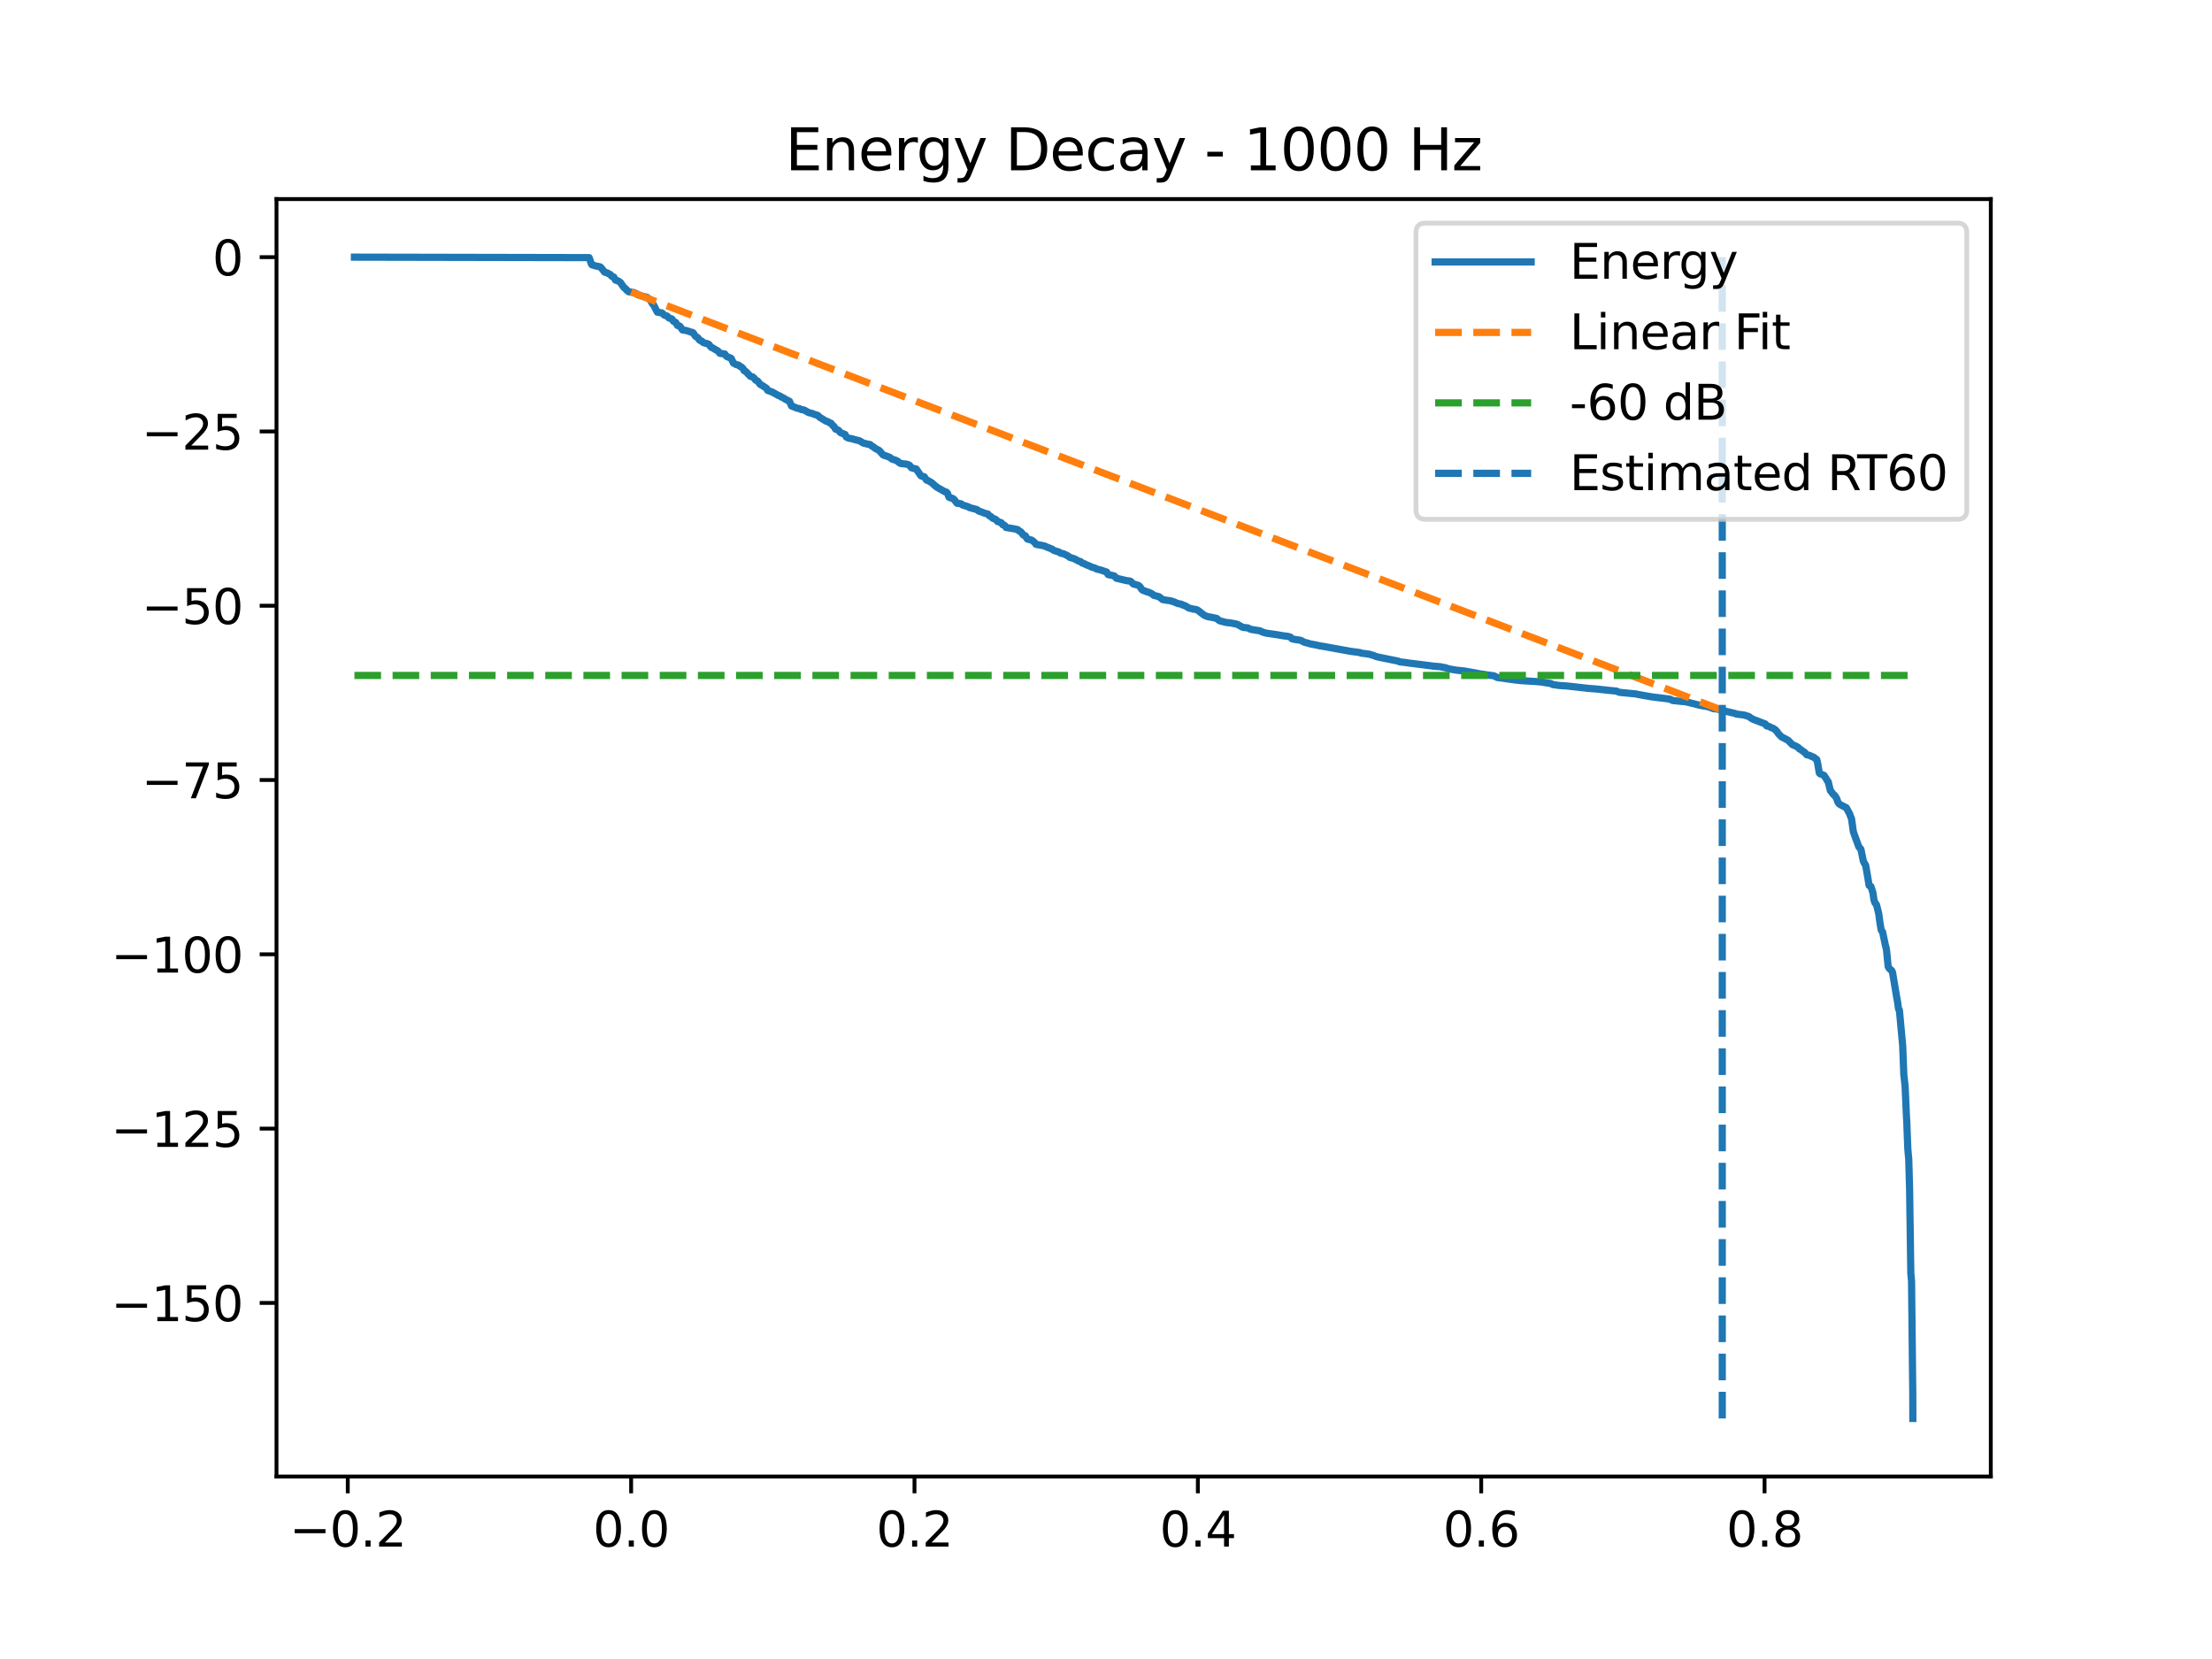 <?xml version="1.0" encoding="utf-8" standalone="no"?>
<!DOCTYPE svg PUBLIC "-//W3C//DTD SVG 1.1//EN"
  "http://www.w3.org/Graphics/SVG/1.1/DTD/svg11.dtd">
<svg xmlns:xlink="http://www.w3.org/1999/xlink" width="460.8pt" height="345.6pt" viewBox="0 0 460.8 345.6" xmlns="http://www.w3.org/2000/svg" version="1.1">
 <defs>
  <style type="text/css">*{stroke-linejoin: round; stroke-linecap: butt}</style>
 </defs>
 <g id="figure_1">
  <g id="patch_1">
   <path d="M 0 345.6 
L 460.8 345.6 
L 460.8 0 
L 0 0 
z
" style="fill: #ffffff"/>
  </g>
  <g id="axes_1">
   <g id="patch_2">
    <path d="M 57.6 307.584 
L 414.72 307.584 
L 414.72 41.472 
L 57.6 41.472 
z
" style="fill: #ffffff"/>
   </g>
   <g id="matplotlib.axis_1">
    <g id="xtick_1">
     <g id="line2d_1">
      <defs>
       <path id="m20f0659da8" d="M 0 0 
L 0 3.5 
" style="stroke: #000000; stroke-width: 0.8"/>
      </defs>
      <g>
       <use xlink:href="#m20f0659da8" x="72.449" y="307.584" style="stroke: #000000; stroke-width: 0.8"/>
      </g>
     </g>
     <g id="text_1">
      <!-- −0.2 -->
      <g transform="translate(60.308 322.182) scale(0.1 -0.1)">
       <defs>
        <path id="DejaVuSans-2212" d="M 678 2272 
L 4684 2272 
L 4684 1741 
L 678 1741 
L 678 2272 
z
" transform="scale(0.016)"/>
        <path id="DejaVuSans-30" d="M 2034 4250 
Q 1547 4250 1301 3770 
Q 1056 3291 1056 2328 
Q 1056 1369 1301 889 
Q 1547 409 2034 409 
Q 2525 409 2770 889 
Q 3016 1369 3016 2328 
Q 3016 3291 2770 3770 
Q 2525 4250 2034 4250 
z
M 2034 4750 
Q 2819 4750 3233 4129 
Q 3647 3509 3647 2328 
Q 3647 1150 3233 529 
Q 2819 -91 2034 -91 
Q 1250 -91 836 529 
Q 422 1150 422 2328 
Q 422 3509 836 4129 
Q 1250 4750 2034 4750 
z
" transform="scale(0.016)"/>
        <path id="DejaVuSans-2e" d="M 684 794 
L 1344 794 
L 1344 0 
L 684 0 
L 684 794 
z
" transform="scale(0.016)"/>
        <path id="DejaVuSans-32" d="M 1228 531 
L 3431 531 
L 3431 0 
L 469 0 
L 469 531 
Q 828 903 1448 1529 
Q 2069 2156 2228 2338 
Q 2531 2678 2651 2914 
Q 2772 3150 2772 3378 
Q 2772 3750 2511 3984 
Q 2250 4219 1831 4219 
Q 1534 4219 1204 4116 
Q 875 4013 500 3803 
L 500 4441 
Q 881 4594 1212 4672 
Q 1544 4750 1819 4750 
Q 2544 4750 2975 4387 
Q 3406 4025 3406 3419 
Q 3406 3131 3298 2873 
Q 3191 2616 2906 2266 
Q 2828 2175 2409 1742 
Q 1991 1309 1228 531 
z
" transform="scale(0.016)"/>
       </defs>
       <use xlink:href="#DejaVuSans-2212"/>
       <use xlink:href="#DejaVuSans-30" transform="translate(83.789 0)"/>
       <use xlink:href="#DejaVuSans-2e" transform="translate(147.412 0)"/>
       <use xlink:href="#DejaVuSans-32" transform="translate(179.199 0)"/>
      </g>
     </g>
    </g>
    <g id="xtick_2">
     <g id="line2d_2">
      <g>
       <use xlink:href="#m20f0659da8" x="131.477" y="307.584" style="stroke: #000000; stroke-width: 0.8"/>
      </g>
     </g>
     <g id="text_2">
      <!-- 0.0 -->
      <g transform="translate(123.526 322.182) scale(0.1 -0.1)">
       <use xlink:href="#DejaVuSans-30"/>
       <use xlink:href="#DejaVuSans-2e" transform="translate(63.623 0)"/>
       <use xlink:href="#DejaVuSans-30" transform="translate(95.41 0)"/>
      </g>
     </g>
    </g>
    <g id="xtick_3">
     <g id="line2d_3">
      <g>
       <use xlink:href="#m20f0659da8" x="190.505" y="307.584" style="stroke: #000000; stroke-width: 0.8"/>
      </g>
     </g>
     <g id="text_3">
      <!-- 0.2 -->
      <g transform="translate(182.554 322.182) scale(0.1 -0.1)">
       <use xlink:href="#DejaVuSans-30"/>
       <use xlink:href="#DejaVuSans-2e" transform="translate(63.623 0)"/>
       <use xlink:href="#DejaVuSans-32" transform="translate(95.41 0)"/>
      </g>
     </g>
    </g>
    <g id="xtick_4">
     <g id="line2d_4">
      <g>
       <use xlink:href="#m20f0659da8" x="249.534" y="307.584" style="stroke: #000000; stroke-width: 0.8"/>
      </g>
     </g>
     <g id="text_4">
      <!-- 0.4 -->
      <g transform="translate(241.582 322.182) scale(0.1 -0.1)">
       <defs>
        <path id="DejaVuSans-34" d="M 2419 4116 
L 825 1625 
L 2419 1625 
L 2419 4116 
z
M 2253 4666 
L 3047 4666 
L 3047 1625 
L 3713 1625 
L 3713 1100 
L 3047 1100 
L 3047 0 
L 2419 0 
L 2419 1100 
L 313 1100 
L 313 1709 
L 2253 4666 
z
" transform="scale(0.016)"/>
       </defs>
       <use xlink:href="#DejaVuSans-30"/>
       <use xlink:href="#DejaVuSans-2e" transform="translate(63.623 0)"/>
       <use xlink:href="#DejaVuSans-34" transform="translate(95.41 0)"/>
      </g>
     </g>
    </g>
    <g id="xtick_5">
     <g id="line2d_5">
      <g>
       <use xlink:href="#m20f0659da8" x="308.562" y="307.584" style="stroke: #000000; stroke-width: 0.8"/>
      </g>
     </g>
     <g id="text_5">
      <!-- 0.6 -->
      <g transform="translate(300.61 322.182) scale(0.1 -0.1)">
       <defs>
        <path id="DejaVuSans-36" d="M 2113 2584 
Q 1688 2584 1439 2293 
Q 1191 2003 1191 1497 
Q 1191 994 1439 701 
Q 1688 409 2113 409 
Q 2538 409 2786 701 
Q 3034 994 3034 1497 
Q 3034 2003 2786 2293 
Q 2538 2584 2113 2584 
z
M 3366 4563 
L 3366 3988 
Q 3128 4100 2886 4159 
Q 2644 4219 2406 4219 
Q 1781 4219 1451 3797 
Q 1122 3375 1075 2522 
Q 1259 2794 1537 2939 
Q 1816 3084 2150 3084 
Q 2853 3084 3261 2657 
Q 3669 2231 3669 1497 
Q 3669 778 3244 343 
Q 2819 -91 2113 -91 
Q 1303 -91 875 529 
Q 447 1150 447 2328 
Q 447 3434 972 4092 
Q 1497 4750 2381 4750 
Q 2619 4750 2861 4703 
Q 3103 4656 3366 4563 
z
" transform="scale(0.016)"/>
       </defs>
       <use xlink:href="#DejaVuSans-30"/>
       <use xlink:href="#DejaVuSans-2e" transform="translate(63.623 0)"/>
       <use xlink:href="#DejaVuSans-36" transform="translate(95.41 0)"/>
      </g>
     </g>
    </g>
    <g id="xtick_6">
     <g id="line2d_6">
      <g>
       <use xlink:href="#m20f0659da8" x="367.59" y="307.584" style="stroke: #000000; stroke-width: 0.8"/>
      </g>
     </g>
     <g id="text_6">
      <!-- 0.8 -->
      <g transform="translate(359.638 322.182) scale(0.1 -0.1)">
       <defs>
        <path id="DejaVuSans-38" d="M 2034 2216 
Q 1584 2216 1326 1975 
Q 1069 1734 1069 1313 
Q 1069 891 1326 650 
Q 1584 409 2034 409 
Q 2484 409 2743 651 
Q 3003 894 3003 1313 
Q 3003 1734 2745 1975 
Q 2488 2216 2034 2216 
z
M 1403 2484 
Q 997 2584 770 2862 
Q 544 3141 544 3541 
Q 544 4100 942 4425 
Q 1341 4750 2034 4750 
Q 2731 4750 3128 4425 
Q 3525 4100 3525 3541 
Q 3525 3141 3298 2862 
Q 3072 2584 2669 2484 
Q 3125 2378 3379 2068 
Q 3634 1759 3634 1313 
Q 3634 634 3220 271 
Q 2806 -91 2034 -91 
Q 1263 -91 848 271 
Q 434 634 434 1313 
Q 434 1759 690 2068 
Q 947 2378 1403 2484 
z
M 1172 3481 
Q 1172 3119 1398 2916 
Q 1625 2713 2034 2713 
Q 2441 2713 2670 2916 
Q 2900 3119 2900 3481 
Q 2900 3844 2670 4047 
Q 2441 4250 2034 4250 
Q 1625 4250 1398 4047 
Q 1172 3844 1172 3481 
z
" transform="scale(0.016)"/>
       </defs>
       <use xlink:href="#DejaVuSans-30"/>
       <use xlink:href="#DejaVuSans-2e" transform="translate(63.623 0)"/>
       <use xlink:href="#DejaVuSans-38" transform="translate(95.41 0)"/>
      </g>
     </g>
    </g>
   </g>
   <g id="matplotlib.axis_2">
    <g id="ytick_1">
     <g id="line2d_7">
      <defs>
       <path id="mef5ce2a2b9" d="M 0 0 
L -3.5 0 
" style="stroke: #000000; stroke-width: 0.8"/>
      </defs>
      <g>
       <use xlink:href="#mef5ce2a2b9" x="57.6" y="271.421" style="stroke: #000000; stroke-width: 0.8"/>
      </g>
     </g>
     <g id="text_7">
      <!-- −150 -->
      <g transform="translate(23.133 275.22) scale(0.1 -0.1)">
       <defs>
        <path id="DejaVuSans-31" d="M 794 531 
L 1825 531 
L 1825 4091 
L 703 3866 
L 703 4441 
L 1819 4666 
L 2450 4666 
L 2450 531 
L 3481 531 
L 3481 0 
L 794 0 
L 794 531 
z
" transform="scale(0.016)"/>
        <path id="DejaVuSans-35" d="M 691 4666 
L 3169 4666 
L 3169 4134 
L 1269 4134 
L 1269 2991 
Q 1406 3038 1543 3061 
Q 1681 3084 1819 3084 
Q 2600 3084 3056 2656 
Q 3513 2228 3513 1497 
Q 3513 744 3044 326 
Q 2575 -91 1722 -91 
Q 1428 -91 1123 -41 
Q 819 9 494 109 
L 494 744 
Q 775 591 1075 516 
Q 1375 441 1709 441 
Q 2250 441 2565 725 
Q 2881 1009 2881 1497 
Q 2881 1984 2565 2268 
Q 2250 2553 1709 2553 
Q 1456 2553 1204 2497 
Q 953 2441 691 2322 
L 691 4666 
z
" transform="scale(0.016)"/>
       </defs>
       <use xlink:href="#DejaVuSans-2212"/>
       <use xlink:href="#DejaVuSans-31" transform="translate(83.789 0)"/>
       <use xlink:href="#DejaVuSans-35" transform="translate(147.412 0)"/>
       <use xlink:href="#DejaVuSans-30" transform="translate(211.035 0)"/>
      </g>
     </g>
    </g>
    <g id="ytick_2">
     <g id="line2d_8">
      <g>
       <use xlink:href="#mef5ce2a2b9" x="57.6" y="235.112" style="stroke: #000000; stroke-width: 0.8"/>
      </g>
     </g>
     <g id="text_8">
      <!-- −125 -->
      <g transform="translate(23.133 238.911) scale(0.1 -0.1)">
       <use xlink:href="#DejaVuSans-2212"/>
       <use xlink:href="#DejaVuSans-31" transform="translate(83.789 0)"/>
       <use xlink:href="#DejaVuSans-32" transform="translate(147.412 0)"/>
       <use xlink:href="#DejaVuSans-35" transform="translate(211.035 0)"/>
      </g>
     </g>
    </g>
    <g id="ytick_3">
     <g id="line2d_9">
      <g>
       <use xlink:href="#mef5ce2a2b9" x="57.6" y="198.803" style="stroke: #000000; stroke-width: 0.8"/>
      </g>
     </g>
     <g id="text_9">
      <!-- −100 -->
      <g transform="translate(23.133 202.602) scale(0.1 -0.1)">
       <use xlink:href="#DejaVuSans-2212"/>
       <use xlink:href="#DejaVuSans-31" transform="translate(83.789 0)"/>
       <use xlink:href="#DejaVuSans-30" transform="translate(147.412 0)"/>
       <use xlink:href="#DejaVuSans-30" transform="translate(211.035 0)"/>
      </g>
     </g>
    </g>
    <g id="ytick_4">
     <g id="line2d_10">
      <g>
       <use xlink:href="#mef5ce2a2b9" x="57.6" y="162.494" style="stroke: #000000; stroke-width: 0.8"/>
      </g>
     </g>
     <g id="text_10">
      <!-- −75 -->
      <g transform="translate(29.495 166.294) scale(0.1 -0.1)">
       <defs>
        <path id="DejaVuSans-37" d="M 525 4666 
L 3525 4666 
L 3525 4397 
L 1831 0 
L 1172 0 
L 2766 4134 
L 525 4134 
L 525 4666 
z
" transform="scale(0.016)"/>
       </defs>
       <use xlink:href="#DejaVuSans-2212"/>
       <use xlink:href="#DejaVuSans-37" transform="translate(83.789 0)"/>
       <use xlink:href="#DejaVuSans-35" transform="translate(147.412 0)"/>
      </g>
     </g>
    </g>
    <g id="ytick_5">
     <g id="line2d_11">
      <g>
       <use xlink:href="#mef5ce2a2b9" x="57.6" y="126.186" style="stroke: #000000; stroke-width: 0.8"/>
      </g>
     </g>
     <g id="text_11">
      <!-- −50 -->
      <g transform="translate(29.495 129.985) scale(0.1 -0.1)">
       <use xlink:href="#DejaVuSans-2212"/>
       <use xlink:href="#DejaVuSans-35" transform="translate(83.789 0)"/>
       <use xlink:href="#DejaVuSans-30" transform="translate(147.412 0)"/>
      </g>
     </g>
    </g>
    <g id="ytick_6">
     <g id="line2d_12">
      <g>
       <use xlink:href="#mef5ce2a2b9" x="57.6" y="89.877" style="stroke: #000000; stroke-width: 0.8"/>
      </g>
     </g>
     <g id="text_12">
      <!-- −25 -->
      <g transform="translate(29.495 93.676) scale(0.1 -0.1)">
       <use xlink:href="#DejaVuSans-2212"/>
       <use xlink:href="#DejaVuSans-32" transform="translate(83.789 0)"/>
       <use xlink:href="#DejaVuSans-35" transform="translate(147.412 0)"/>
      </g>
     </g>
    </g>
    <g id="ytick_7">
     <g id="line2d_13">
      <g>
       <use xlink:href="#mef5ce2a2b9" x="57.6" y="53.568" style="stroke: #000000; stroke-width: 0.8"/>
      </g>
     </g>
     <g id="text_13">
      <!-- 0 -->
      <g transform="translate(44.237 57.367) scale(0.1 -0.1)">
       <use xlink:href="#DejaVuSans-30"/>
      </g>
     </g>
    </g>
   </g>
   <g id="line2d_14">
    <path d="M 73.833 53.568 
L 122.728 53.666 
L 123.195 54.986 
L 123.349 55.187 
L 123.613 55.229 
L 124.08 55.405 
L 124.585 55.49 
L 125.046 55.602 
L 125.372 55.957 
L 125.532 56.158 
L 125.95 56.695 
L 126.429 56.823 
L 126.897 57.081 
L 127.142 57.194 
L 127.45 57.567 
L 127.868 57.711 
L 128.219 58.356 
L 128.624 58.471 
L 128.796 58.527 
L 129.018 58.695 
L 129.215 58.812 
L 129.387 59.035 
L 129.59 59.381 
L 129.719 59.5 
L 129.897 59.801 
L 130.075 59.966 
L 130.352 60.165 
L 130.543 60.456 
L 130.776 60.585 
L 130.961 60.78 
L 132.111 60.953 
L 132.314 61.072 
L 132.683 61.236 
L 132.898 61.42 
L 133.353 61.53 
L 133.845 61.716 
L 134.755 61.918 
L 135.32 62.394 
L 135.48 62.498 
L 135.935 63.321 
L 136.138 63.491 
L 136.372 63.94 
L 136.931 65.022 
L 137.903 65.197 
L 138.395 65.656 
L 138.967 65.841 
L 139.354 66.239 
L 139.956 66.437 
L 140.295 66.929 
L 140.768 67.181 
L 141.149 67.806 
L 141.629 67.947 
L 142.176 68.736 
L 142.988 68.864 
L 143.676 69.086 
L 143.959 69.197 
L 144.211 69.226 
L 144.396 69.326 
L 144.716 69.825 
L 144.783 69.933 
L 145.017 70.165 
L 145.208 70.234 
L 145.435 70.428 
L 145.663 70.792 
L 145.976 70.988 
L 146.204 71.055 
L 146.284 71.182 
L 146.48 71.339 
L 146.966 71.515 
L 147.353 71.595 
L 147.673 71.736 
L 147.925 72.082 
L 148.005 72.184 
L 148.177 72.367 
L 148.473 72.481 
L 149.235 72.944 
L 149.419 73.015 
L 149.708 73.279 
L 149.954 73.598 
L 150.151 73.63 
L 150.987 73.741 
L 151.153 73.988 
L 151.387 74.259 
L 152.291 74.635 
L 152.42 74.872 
L 152.777 75.625 
L 153.373 75.955 
L 153.871 76.068 
L 154.105 76.302 
L 154.388 76.413 
L 154.781 76.764 
L 155.015 77.216 
L 155.181 77.302 
L 155.39 77.41 
L 156.324 78.397 
L 156.841 78.538 
L 157.112 78.795 
L 157.216 78.922 
L 157.407 79.185 
L 157.788 79.353 
L 158.108 79.728 
L 158.304 80.013 
L 158.483 80.154 
L 158.723 80.258 
L 159.7 80.909 
L 159.909 81.323 
L 160.905 81.688 
L 162.166 82.393 
L 162.504 82.505 
L 162.701 82.668 
L 163.353 82.974 
L 163.525 83.131 
L 164.465 83.603 
L 164.89 84.572 
L 165.449 84.782 
L 165.787 84.931 
L 165.953 85.013 
L 166.562 85.124 
L 166.827 85.288 
L 167.528 85.425 
L 168.481 85.962 
L 169.175 86.121 
L 169.428 86.239 
L 170.362 86.539 
L 170.614 86.788 
L 170.811 86.959 
L 172.028 87.701 
L 172.551 87.882 
L 172.748 88.048 
L 173.129 88.179 
L 173.535 88.709 
L 173.732 88.816 
L 174.076 89.403 
L 174.273 89.461 
L 174.654 89.619 
L 175.084 90.122 
L 176.044 90.51 
L 176.302 91.038 
L 176.788 91.281 
L 177.458 91.399 
L 178.411 91.673 
L 179.007 91.797 
L 179.862 92.311 
L 180.421 92.434 
L 180.643 92.502 
L 181.288 92.612 
L 181.467 92.802 
L 181.645 92.949 
L 181.94 93.073 
L 182.254 93.364 
L 183.145 93.841 
L 183.607 94.36 
L 183.902 94.71 
L 184.203 94.885 
L 184.412 94.912 
L 185.359 95.265 
L 185.796 95.621 
L 186.091 95.734 
L 186.404 95.802 
L 187.05 96.113 
L 187.265 96.337 
L 187.622 96.556 
L 188.864 96.691 
L 189.257 96.818 
L 189.497 96.949 
L 189.86 97.444 
L 190.303 97.574 
L 190.862 97.69 
L 191.68 98.877 
L 191.864 99.135 
L 192.098 99.208 
L 192.547 99.318 
L 193.014 100.009 
L 193.408 100.156 
L 193.678 100.314 
L 193.918 100.454 
L 194.176 100.637 
L 194.834 101.229 
L 195.258 101.543 
L 196.365 102.167 
L 196.562 102.278 
L 196.759 102.399 
L 197.134 102.511 
L 197.367 102.739 
L 197.693 103.577 
L 197.988 103.716 
L 198.462 103.825 
L 198.72 104.013 
L 199.378 104.837 
L 200.202 104.948 
L 200.503 105.196 
L 201.708 105.566 
L 201.918 105.726 
L 203.529 106.16 
L 203.867 106.455 
L 204.463 106.648 
L 204.678 106.732 
L 204.937 106.841 
L 205.226 106.947 
L 205.785 107.077 
L 206.043 107.402 
L 206.216 107.514 
L 206.455 107.634 
L 206.72 107.9 
L 206.935 108.014 
L 207.372 108.174 
L 207.562 108.324 
L 207.796 108.636 
L 207.98 108.68 
L 208.282 108.789 
L 208.595 108.899 
L 208.663 109.002 
L 208.86 109.293 
L 209.161 109.367 
L 209.327 109.491 
L 209.585 109.888 
L 210.79 110.078 
L 210.993 110.112 
L 212.002 110.327 
L 212.303 110.627 
L 212.604 110.751 
L 212.948 111.143 
L 213.016 111.245 
L 213.194 111.452 
L 213.612 111.625 
L 213.846 112.052 
L 214.024 112.293 
L 214.947 112.528 
L 215.562 113.036 
L 215.814 113.384 
L 216.017 113.443 
L 216.816 113.576 
L 217.179 113.648 
L 217.671 113.76 
L 217.91 113.891 
L 219.171 114.393 
L 219.392 114.571 
L 219.644 114.706 
L 220.032 114.823 
L 220.567 114.986 
L 220.985 115.252 
L 221.575 115.361 
L 222.528 115.831 
L 222.799 116.088 
L 223.832 116.41 
L 224.711 116.892 
L 225.123 117 
L 225.412 117.276 
L 225.885 117.426 
L 226.125 117.578 
L 227.195 118.013 
L 227.373 118.131 
L 228.16 118.347 
L 228.4 118.53 
L 229.39 118.767 
L 229.87 118.945 
L 230.534 119.166 
L 230.847 119.698 
L 231.88 119.908 
L 232.163 120.012 
L 232.379 120.247 
L 232.557 120.452 
L 234.813 120.988 
L 235.195 121 
L 235.539 121.11 
L 236.105 121.663 
L 236.898 121.862 
L 237.193 121.973 
L 237.464 122.201 
L 237.882 122.828 
L 238.164 123.007 
L 238.503 123.115 
L 238.865 123.26 
L 239.32 123.386 
L 239.972 123.694 
L 240.372 124.029 
L 241.429 124.289 
L 241.78 124.563 
L 241.921 124.683 
L 242.173 124.89 
L 242.979 125.039 
L 243.84 125.152 
L 244.633 125.411 
L 245.328 125.719 
L 246.096 125.866 
L 246.447 126.066 
L 246.656 126.109 
L 247.043 126.274 
L 247.67 126.672 
L 248.193 126.783 
L 248.556 126.892 
L 248.999 126.935 
L 249.411 127.055 
L 249.909 127.411 
L 250.112 127.595 
L 250.37 127.782 
L 250.524 127.902 
L 250.972 128.229 
L 251.655 128.476 
L 252.436 128.601 
L 252.669 128.658 
L 253.426 128.811 
L 253.776 129.096 
L 253.93 129.211 
L 254.121 129.335 
L 255.387 129.661 
L 256.353 129.774 
L 256.937 129.88 
L 257.724 130.041 
L 258.917 130.698 
L 259.986 130.808 
L 260.294 130.983 
L 260.564 131.106 
L 262.483 131.412 
L 262.815 131.593 
L 263.325 131.771 
L 263.866 131.909 
L 264.309 131.974 
L 265.071 132.085 
L 266.234 132.256 
L 267.297 132.444 
L 268.207 132.555 
L 268.478 132.606 
L 268.816 132.723 
L 269.148 133.076 
L 269.622 133.189 
L 270.894 133.376 
L 271.165 133.49 
L 271.497 133.69 
L 271.909 133.847 
L 272.124 133.892 
L 272.542 134.004 
L 272.899 134.123 
L 274.258 134.379 
L 274.823 134.518 
L 275.604 134.641 
L 281.04 135.626 
L 281.495 135.703 
L 283.309 135.941 
L 283.542 136.065 
L 284.336 136.155 
L 285.35 136.301 
L 285.633 136.41 
L 286.076 136.518 
L 286.666 136.765 
L 287.305 136.92 
L 291.382 137.748 
L 291.554 137.877 
L 292.704 138.003 
L 293.651 138.151 
L 294.659 138.265 
L 298.25 138.72 
L 298.613 138.781 
L 300.064 138.891 
L 300.384 138.971 
L 301.066 139.083 
L 301.761 139.313 
L 302.308 139.421 
L 302.536 139.467 
L 303.397 139.608 
L 303.882 139.659 
L 305.088 139.783 
L 307.885 140.282 
L 308.174 140.367 
L 308.955 140.46 
L 309.607 140.57 
L 310.357 140.67 
L 311.218 140.78 
L 311.9 141.137 
L 313.425 141.331 
L 314.102 141.443 
L 315.873 141.681 
L 316.973 141.793 
L 318.086 141.86 
L 319.875 141.972 
L 321.044 142.071 
L 323.11 142.4 
L 323.442 142.602 
L 324.751 142.789 
L 326.455 142.905 
L 330.451 143.352 
L 330.746 143.394 
L 332.609 143.535 
L 334.971 143.794 
L 336.754 143.968 
L 337.147 144.148 
L 337.387 144.227 
L 340.873 144.572 
L 341.248 144.67 
L 343.191 145.014 
L 343.444 145.057 
L 344.089 145.169 
L 347.778 145.623 
L 348.086 145.731 
L 348.418 145.928 
L 349.672 146.059 
L 351.191 146.193 
L 354.056 146.911 
L 354.72 147.037 
L 355.052 147.076 
L 355.95 147.256 
L 356.866 147.608 
L 357.93 147.745 
L 358.268 147.876 
L 361.392 148.613 
L 361.767 148.759 
L 362.056 148.797 
L 363.249 148.936 
L 363.575 149.031 
L 364.325 149.266 
L 364.534 149.418 
L 364.724 149.566 
L 365.167 149.826 
L 367.325 150.653 
L 367.534 150.722 
L 367.774 150.836 
L 367.873 151.011 
L 368.039 151.229 
L 368.426 151.303 
L 368.697 151.416 
L 368.924 151.572 
L 369.287 151.682 
L 369.809 152.003 
L 370.08 152.296 
L 370.215 152.438 
L 370.437 152.797 
L 371.076 153.461 
L 371.254 153.596 
L 371.55 153.718 
L 372.503 154.231 
L 372.73 154.457 
L 373.363 155.108 
L 373.603 155.221 
L 374.04 155.394 
L 374.292 155.533 
L 374.587 155.693 
L 374.851 156.016 
L 375.048 156.087 
L 375.227 156.222 
L 375.638 156.534 
L 375.952 156.737 
L 376.37 157.227 
L 377.022 157.376 
L 377.385 157.586 
L 377.797 157.713 
L 378.178 158.028 
L 378.461 158.221 
L 378.651 159.002 
L 378.983 160.988 
L 379.045 161.097 
L 379.192 161.209 
L 379.955 161.507 
L 380.336 162.059 
L 380.478 162.295 
L 380.668 162.672 
L 380.846 162.837 
L 381.295 164.7 
L 381.498 164.94 
L 381.732 165.231 
L 381.929 165.526 
L 382.181 165.677 
L 382.384 165.999 
L 382.605 166.32 
L 382.851 167.066 
L 383.109 167.448 
L 383.355 167.621 
L 384.216 168.069 
L 384.634 168.277 
L 385.181 169.303 
L 385.261 169.412 
L 385.71 170.584 
L 386.061 173.106 
L 386.11 173.341 
L 386.3 173.876 
L 387.241 176.455 
L 387.346 176.566 
L 387.598 176.82 
L 387.665 176.916 
L 388.157 179.344 
L 388.317 179.714 
L 388.575 180.131 
L 388.655 180.258 
L 389.375 184.476 
L 389.756 184.681 
L 390.168 185.989 
L 390.377 187.459 
L 390.562 188.003 
L 390.623 188.138 
L 390.82 188.354 
L 390.906 188.46 
L 391.373 190.331 
L 391.613 192.124 
L 391.884 193.739 
L 392.086 194.036 
L 392.172 194.124 
L 392.812 197.161 
L 392.88 197.288 
L 393.015 198.089 
L 393.335 201.358 
L 393.531 201.689 
L 393.624 201.801 
L 393.863 202.018 
L 394.072 202.178 
L 394.251 202.58 
L 395.105 207.689 
L 395.284 208.643 
L 395.499 210.196 
L 395.647 210.355 
L 395.683 210.49 
L 396.36 217.809 
L 396.6 223.857 
L 396.87 226.314 
L 397.171 233.06 
L 397.202 233.285 
L 397.424 239.177 
L 397.571 240.946 
L 397.626 241.477 
L 397.805 247.772 
L 398.057 265.177 
L 398.211 266.91 
L 398.469 290.648 
L 398.481 295.488 
L 398.481 295.488 
" clip-path="url(#p626726f413)" style="fill: none; stroke: #1f77b4; stroke-width: 1.5; stroke-linecap: square"/>
   </g>
   <g id="line2d_15">
    <path d="M 131.477 60.831 
L 358.779 147.971 
" clip-path="url(#p626726f413)" style="fill: none; stroke-dasharray: 5.55,2.4; stroke-dashoffset: 0; stroke: #ff7f0e; stroke-width: 1.5"/>
   </g>
   <g id="line2d_16">
    <path d="M 73.833 140.709 
L 398.487 140.709 
L 398.487 140.709 
" clip-path="url(#p626726f413)" style="fill: none; stroke-dasharray: 5.55,2.4; stroke-dashoffset: 0; stroke: #2ca02c; stroke-width: 1.5"/>
   </g>
   <g id="LineCollection_1">
    <path d="M 358.779 295.488 
L 358.779 53.568 
" clip-path="url(#p626726f413)" style="fill: none; stroke-dasharray: 5.55,2.4; stroke-dashoffset: 0; stroke: #1f77b4; stroke-width: 1.5"/>
   </g>
   <g id="patch_3">
    <path d="M 57.6 307.584 
L 57.6 41.472 
" style="fill: none; stroke: #000000; stroke-width: 0.8; stroke-linejoin: miter; stroke-linecap: square"/>
   </g>
   <g id="patch_4">
    <path d="M 414.72 307.584 
L 414.72 41.472 
" style="fill: none; stroke: #000000; stroke-width: 0.8; stroke-linejoin: miter; stroke-linecap: square"/>
   </g>
   <g id="patch_5">
    <path d="M 57.6 307.584 
L 414.72 307.584 
" style="fill: none; stroke: #000000; stroke-width: 0.8; stroke-linejoin: miter; stroke-linecap: square"/>
   </g>
   <g id="patch_6">
    <path d="M 57.6 41.472 
L 414.72 41.472 
" style="fill: none; stroke: #000000; stroke-width: 0.8; stroke-linejoin: miter; stroke-linecap: square"/>
   </g>
   <g id="text_14">
    <!-- Energy Decay - 1000 Hz -->
    <g transform="translate(163.59 35.472) scale(0.12 -0.12)">
     <defs>
      <path id="DejaVuSans-45" d="M 628 4666 
L 3578 4666 
L 3578 4134 
L 1259 4134 
L 1259 2753 
L 3481 2753 
L 3481 2222 
L 1259 2222 
L 1259 531 
L 3634 531 
L 3634 0 
L 628 0 
L 628 4666 
z
" transform="scale(0.016)"/>
      <path id="DejaVuSans-6e" d="M 3513 2113 
L 3513 0 
L 2938 0 
L 2938 2094 
Q 2938 2591 2744 2837 
Q 2550 3084 2163 3084 
Q 1697 3084 1428 2787 
Q 1159 2491 1159 1978 
L 1159 0 
L 581 0 
L 581 3500 
L 1159 3500 
L 1159 2956 
Q 1366 3272 1645 3428 
Q 1925 3584 2291 3584 
Q 2894 3584 3203 3211 
Q 3513 2838 3513 2113 
z
" transform="scale(0.016)"/>
      <path id="DejaVuSans-65" d="M 3597 1894 
L 3597 1613 
L 953 1613 
Q 991 1019 1311 708 
Q 1631 397 2203 397 
Q 2534 397 2845 478 
Q 3156 559 3463 722 
L 3463 178 
Q 3153 47 2828 -22 
Q 2503 -91 2169 -91 
Q 1331 -91 842 396 
Q 353 884 353 1716 
Q 353 2575 817 3079 
Q 1281 3584 2069 3584 
Q 2775 3584 3186 3129 
Q 3597 2675 3597 1894 
z
M 3022 2063 
Q 3016 2534 2758 2815 
Q 2500 3097 2075 3097 
Q 1594 3097 1305 2825 
Q 1016 2553 972 2059 
L 3022 2063 
z
" transform="scale(0.016)"/>
      <path id="DejaVuSans-72" d="M 2631 2963 
Q 2534 3019 2420 3045 
Q 2306 3072 2169 3072 
Q 1681 3072 1420 2755 
Q 1159 2438 1159 1844 
L 1159 0 
L 581 0 
L 581 3500 
L 1159 3500 
L 1159 2956 
Q 1341 3275 1631 3429 
Q 1922 3584 2338 3584 
Q 2397 3584 2469 3576 
Q 2541 3569 2628 3553 
L 2631 2963 
z
" transform="scale(0.016)"/>
      <path id="DejaVuSans-67" d="M 2906 1791 
Q 2906 2416 2648 2759 
Q 2391 3103 1925 3103 
Q 1463 3103 1205 2759 
Q 947 2416 947 1791 
Q 947 1169 1205 825 
Q 1463 481 1925 481 
Q 2391 481 2648 825 
Q 2906 1169 2906 1791 
z
M 3481 434 
Q 3481 -459 3084 -895 
Q 2688 -1331 1869 -1331 
Q 1566 -1331 1297 -1286 
Q 1028 -1241 775 -1147 
L 775 -588 
Q 1028 -725 1275 -790 
Q 1522 -856 1778 -856 
Q 2344 -856 2625 -561 
Q 2906 -266 2906 331 
L 2906 616 
Q 2728 306 2450 153 
Q 2172 0 1784 0 
Q 1141 0 747 490 
Q 353 981 353 1791 
Q 353 2603 747 3093 
Q 1141 3584 1784 3584 
Q 2172 3584 2450 3431 
Q 2728 3278 2906 2969 
L 2906 3500 
L 3481 3500 
L 3481 434 
z
" transform="scale(0.016)"/>
      <path id="DejaVuSans-79" d="M 2059 -325 
Q 1816 -950 1584 -1140 
Q 1353 -1331 966 -1331 
L 506 -1331 
L 506 -850 
L 844 -850 
Q 1081 -850 1212 -737 
Q 1344 -625 1503 -206 
L 1606 56 
L 191 3500 
L 800 3500 
L 1894 763 
L 2988 3500 
L 3597 3500 
L 2059 -325 
z
" transform="scale(0.016)"/>
      <path id="DejaVuSans-20" transform="scale(0.016)"/>
      <path id="DejaVuSans-44" d="M 1259 4147 
L 1259 519 
L 2022 519 
Q 2988 519 3436 956 
Q 3884 1394 3884 2338 
Q 3884 3275 3436 3711 
Q 2988 4147 2022 4147 
L 1259 4147 
z
M 628 4666 
L 1925 4666 
Q 3281 4666 3915 4102 
Q 4550 3538 4550 2338 
Q 4550 1131 3912 565 
Q 3275 0 1925 0 
L 628 0 
L 628 4666 
z
" transform="scale(0.016)"/>
      <path id="DejaVuSans-63" d="M 3122 3366 
L 3122 2828 
Q 2878 2963 2633 3030 
Q 2388 3097 2138 3097 
Q 1578 3097 1268 2742 
Q 959 2388 959 1747 
Q 959 1106 1268 751 
Q 1578 397 2138 397 
Q 2388 397 2633 464 
Q 2878 531 3122 666 
L 3122 134 
Q 2881 22 2623 -34 
Q 2366 -91 2075 -91 
Q 1284 -91 818 406 
Q 353 903 353 1747 
Q 353 2603 823 3093 
Q 1294 3584 2113 3584 
Q 2378 3584 2631 3529 
Q 2884 3475 3122 3366 
z
" transform="scale(0.016)"/>
      <path id="DejaVuSans-61" d="M 2194 1759 
Q 1497 1759 1228 1600 
Q 959 1441 959 1056 
Q 959 750 1161 570 
Q 1363 391 1709 391 
Q 2188 391 2477 730 
Q 2766 1069 2766 1631 
L 2766 1759 
L 2194 1759 
z
M 3341 1997 
L 3341 0 
L 2766 0 
L 2766 531 
Q 2569 213 2275 61 
Q 1981 -91 1556 -91 
Q 1019 -91 701 211 
Q 384 513 384 1019 
Q 384 1609 779 1909 
Q 1175 2209 1959 2209 
L 2766 2209 
L 2766 2266 
Q 2766 2663 2505 2880 
Q 2244 3097 1772 3097 
Q 1472 3097 1187 3025 
Q 903 2953 641 2809 
L 641 3341 
Q 956 3463 1253 3523 
Q 1550 3584 1831 3584 
Q 2591 3584 2966 3190 
Q 3341 2797 3341 1997 
z
" transform="scale(0.016)"/>
      <path id="DejaVuSans-2d" d="M 313 2009 
L 1997 2009 
L 1997 1497 
L 313 1497 
L 313 2009 
z
" transform="scale(0.016)"/>
      <path id="DejaVuSans-48" d="M 628 4666 
L 1259 4666 
L 1259 2753 
L 3553 2753 
L 3553 4666 
L 4184 4666 
L 4184 0 
L 3553 0 
L 3553 2222 
L 1259 2222 
L 1259 0 
L 628 0 
L 628 4666 
z
" transform="scale(0.016)"/>
      <path id="DejaVuSans-7a" d="M 353 3500 
L 3084 3500 
L 3084 2975 
L 922 459 
L 3084 459 
L 3084 0 
L 275 0 
L 275 525 
L 2438 3041 
L 353 3041 
L 353 3500 
z
" transform="scale(0.016)"/>
     </defs>
     <use xlink:href="#DejaVuSans-45"/>
     <use xlink:href="#DejaVuSans-6e" transform="translate(63.184 0)"/>
     <use xlink:href="#DejaVuSans-65" transform="translate(126.562 0)"/>
     <use xlink:href="#DejaVuSans-72" transform="translate(188.086 0)"/>
     <use xlink:href="#DejaVuSans-67" transform="translate(227.449 0)"/>
     <use xlink:href="#DejaVuSans-79" transform="translate(290.926 0)"/>
     <use xlink:href="#DejaVuSans-20" transform="translate(350.105 0)"/>
     <use xlink:href="#DejaVuSans-44" transform="translate(381.893 0)"/>
     <use xlink:href="#DejaVuSans-65" transform="translate(458.895 0)"/>
     <use xlink:href="#DejaVuSans-63" transform="translate(520.418 0)"/>
     <use xlink:href="#DejaVuSans-61" transform="translate(575.398 0)"/>
     <use xlink:href="#DejaVuSans-79" transform="translate(636.678 0)"/>
     <use xlink:href="#DejaVuSans-20" transform="translate(695.857 0)"/>
     <use xlink:href="#DejaVuSans-2d" transform="translate(727.645 0)"/>
     <use xlink:href="#DejaVuSans-20" transform="translate(763.729 0)"/>
     <use xlink:href="#DejaVuSans-31" transform="translate(795.516 0)"/>
     <use xlink:href="#DejaVuSans-30" transform="translate(859.139 0)"/>
     <use xlink:href="#DejaVuSans-30" transform="translate(922.762 0)"/>
     <use xlink:href="#DejaVuSans-30" transform="translate(986.385 0)"/>
     <use xlink:href="#DejaVuSans-20" transform="translate(1050.008 0)"/>
     <use xlink:href="#DejaVuSans-48" transform="translate(1081.795 0)"/>
     <use xlink:href="#DejaVuSans-7a" transform="translate(1156.99 0)"/>
    </g>
   </g>
   <g id="legend_1">
    <g id="patch_7">
     <path d="M 296.968 108.184 
L 407.72 108.184 
Q 409.72 108.184 409.72 106.184 
L 409.72 48.472 
Q 409.72 46.472 407.72 46.472 
L 296.968 46.472 
Q 294.968 46.472 294.968 48.472 
L 294.968 106.184 
Q 294.968 108.184 296.968 108.184 
z
" style="fill: #ffffff; opacity: 0.8; stroke: #cccccc; stroke-linejoin: miter"/>
    </g>
    <g id="line2d_17">
     <path d="M 298.968 54.57 
L 308.968 54.57 
L 318.968 54.57 
" style="fill: none; stroke: #1f77b4; stroke-width: 1.5; stroke-linecap: square"/>
    </g>
    <g id="text_15">
     <!-- Energy -->
     <g transform="translate(326.968 58.07) scale(0.1 -0.1)">
      <use xlink:href="#DejaVuSans-45"/>
      <use xlink:href="#DejaVuSans-6e" transform="translate(63.184 0)"/>
      <use xlink:href="#DejaVuSans-65" transform="translate(126.562 0)"/>
      <use xlink:href="#DejaVuSans-72" transform="translate(188.086 0)"/>
      <use xlink:href="#DejaVuSans-67" transform="translate(227.449 0)"/>
      <use xlink:href="#DejaVuSans-79" transform="translate(290.926 0)"/>
     </g>
    </g>
    <g id="line2d_18">
     <path d="M 298.968 69.249 
L 308.968 69.249 
L 318.968 69.249 
" style="fill: none; stroke-dasharray: 5.55,2.4; stroke-dashoffset: 0; stroke: #ff7f0e; stroke-width: 1.5"/>
    </g>
    <g id="text_16">
     <!-- Linear Fit -->
     <g transform="translate(326.968 72.749) scale(0.1 -0.1)">
      <defs>
       <path id="DejaVuSans-4c" d="M 628 4666 
L 1259 4666 
L 1259 531 
L 3531 531 
L 3531 0 
L 628 0 
L 628 4666 
z
" transform="scale(0.016)"/>
       <path id="DejaVuSans-69" d="M 603 3500 
L 1178 3500 
L 1178 0 
L 603 0 
L 603 3500 
z
M 603 4863 
L 1178 4863 
L 1178 4134 
L 603 4134 
L 603 4863 
z
" transform="scale(0.016)"/>
       <path id="DejaVuSans-46" d="M 628 4666 
L 3309 4666 
L 3309 4134 
L 1259 4134 
L 1259 2759 
L 3109 2759 
L 3109 2228 
L 1259 2228 
L 1259 0 
L 628 0 
L 628 4666 
z
" transform="scale(0.016)"/>
       <path id="DejaVuSans-74" d="M 1172 4494 
L 1172 3500 
L 2356 3500 
L 2356 3053 
L 1172 3053 
L 1172 1153 
Q 1172 725 1289 603 
Q 1406 481 1766 481 
L 2356 481 
L 2356 0 
L 1766 0 
Q 1100 0 847 248 
Q 594 497 594 1153 
L 594 3053 
L 172 3053 
L 172 3500 
L 594 3500 
L 594 4494 
L 1172 4494 
z
" transform="scale(0.016)"/>
      </defs>
      <use xlink:href="#DejaVuSans-4c"/>
      <use xlink:href="#DejaVuSans-69" transform="translate(55.713 0)"/>
      <use xlink:href="#DejaVuSans-6e" transform="translate(83.496 0)"/>
      <use xlink:href="#DejaVuSans-65" transform="translate(146.875 0)"/>
      <use xlink:href="#DejaVuSans-61" transform="translate(208.398 0)"/>
      <use xlink:href="#DejaVuSans-72" transform="translate(269.678 0)"/>
      <use xlink:href="#DejaVuSans-20" transform="translate(310.791 0)"/>
      <use xlink:href="#DejaVuSans-46" transform="translate(342.578 0)"/>
      <use xlink:href="#DejaVuSans-69" transform="translate(392.848 0)"/>
      <use xlink:href="#DejaVuSans-74" transform="translate(420.631 0)"/>
     </g>
    </g>
    <g id="line2d_19">
     <path d="M 298.968 83.927 
L 308.968 83.927 
L 318.968 83.927 
" style="fill: none; stroke-dasharray: 5.55,2.4; stroke-dashoffset: 0; stroke: #2ca02c; stroke-width: 1.5"/>
    </g>
    <g id="text_17">
     <!-- -60 dB -->
     <g transform="translate(326.968 87.427) scale(0.1 -0.1)">
      <defs>
       <path id="DejaVuSans-64" d="M 2906 2969 
L 2906 4863 
L 3481 4863 
L 3481 0 
L 2906 0 
L 2906 525 
Q 2725 213 2448 61 
Q 2172 -91 1784 -91 
Q 1150 -91 751 415 
Q 353 922 353 1747 
Q 353 2572 751 3078 
Q 1150 3584 1784 3584 
Q 2172 3584 2448 3432 
Q 2725 3281 2906 2969 
z
M 947 1747 
Q 947 1113 1208 752 
Q 1469 391 1925 391 
Q 2381 391 2643 752 
Q 2906 1113 2906 1747 
Q 2906 2381 2643 2742 
Q 2381 3103 1925 3103 
Q 1469 3103 1208 2742 
Q 947 2381 947 1747 
z
" transform="scale(0.016)"/>
       <path id="DejaVuSans-42" d="M 1259 2228 
L 1259 519 
L 2272 519 
Q 2781 519 3026 730 
Q 3272 941 3272 1375 
Q 3272 1813 3026 2020 
Q 2781 2228 2272 2228 
L 1259 2228 
z
M 1259 4147 
L 1259 2741 
L 2194 2741 
Q 2656 2741 2882 2914 
Q 3109 3088 3109 3444 
Q 3109 3797 2882 3972 
Q 2656 4147 2194 4147 
L 1259 4147 
z
M 628 4666 
L 2241 4666 
Q 2963 4666 3353 4366 
Q 3744 4066 3744 3513 
Q 3744 3084 3544 2831 
Q 3344 2578 2956 2516 
Q 3422 2416 3680 2098 
Q 3938 1781 3938 1306 
Q 3938 681 3513 340 
Q 3088 0 2303 0 
L 628 0 
L 628 4666 
z
" transform="scale(0.016)"/>
      </defs>
      <use xlink:href="#DejaVuSans-2d"/>
      <use xlink:href="#DejaVuSans-36" transform="translate(36.084 0)"/>
      <use xlink:href="#DejaVuSans-30" transform="translate(99.707 0)"/>
      <use xlink:href="#DejaVuSans-20" transform="translate(163.33 0)"/>
      <use xlink:href="#DejaVuSans-64" transform="translate(195.117 0)"/>
      <use xlink:href="#DejaVuSans-42" transform="translate(258.594 0)"/>
     </g>
    </g>
    <g id="line2d_20">
     <path d="M 298.968 98.605 
L 318.968 98.605 
" style="fill: none; stroke-dasharray: 5.55,2.4; stroke-dashoffset: 0; stroke: #1f77b4; stroke-width: 1.5"/>
    </g>
    <g id="text_18">
     <!-- Estimated RT60 -->
     <g transform="translate(326.968 102.105) scale(0.1 -0.1)">
      <defs>
       <path id="DejaVuSans-73" d="M 2834 3397 
L 2834 2853 
Q 2591 2978 2328 3040 
Q 2066 3103 1784 3103 
Q 1356 3103 1142 2972 
Q 928 2841 928 2578 
Q 928 2378 1081 2264 
Q 1234 2150 1697 2047 
L 1894 2003 
Q 2506 1872 2764 1633 
Q 3022 1394 3022 966 
Q 3022 478 2636 193 
Q 2250 -91 1575 -91 
Q 1294 -91 989 -36 
Q 684 19 347 128 
L 347 722 
Q 666 556 975 473 
Q 1284 391 1588 391 
Q 1994 391 2212 530 
Q 2431 669 2431 922 
Q 2431 1156 2273 1281 
Q 2116 1406 1581 1522 
L 1381 1569 
Q 847 1681 609 1914 
Q 372 2147 372 2553 
Q 372 3047 722 3315 
Q 1072 3584 1716 3584 
Q 2034 3584 2315 3537 
Q 2597 3491 2834 3397 
z
" transform="scale(0.016)"/>
       <path id="DejaVuSans-6d" d="M 3328 2828 
Q 3544 3216 3844 3400 
Q 4144 3584 4550 3584 
Q 5097 3584 5394 3201 
Q 5691 2819 5691 2113 
L 5691 0 
L 5113 0 
L 5113 2094 
Q 5113 2597 4934 2840 
Q 4756 3084 4391 3084 
Q 3944 3084 3684 2787 
Q 3425 2491 3425 1978 
L 3425 0 
L 2847 0 
L 2847 2094 
Q 2847 2600 2669 2842 
Q 2491 3084 2119 3084 
Q 1678 3084 1418 2786 
Q 1159 2488 1159 1978 
L 1159 0 
L 581 0 
L 581 3500 
L 1159 3500 
L 1159 2956 
Q 1356 3278 1631 3431 
Q 1906 3584 2284 3584 
Q 2666 3584 2933 3390 
Q 3200 3197 3328 2828 
z
" transform="scale(0.016)"/>
       <path id="DejaVuSans-52" d="M 2841 2188 
Q 3044 2119 3236 1894 
Q 3428 1669 3622 1275 
L 4263 0 
L 3584 0 
L 2988 1197 
Q 2756 1666 2539 1819 
Q 2322 1972 1947 1972 
L 1259 1972 
L 1259 0 
L 628 0 
L 628 4666 
L 2053 4666 
Q 2853 4666 3247 4331 
Q 3641 3997 3641 3322 
Q 3641 2881 3436 2590 
Q 3231 2300 2841 2188 
z
M 1259 4147 
L 1259 2491 
L 2053 2491 
Q 2509 2491 2742 2702 
Q 2975 2913 2975 3322 
Q 2975 3731 2742 3939 
Q 2509 4147 2053 4147 
L 1259 4147 
z
" transform="scale(0.016)"/>
       <path id="DejaVuSans-54" d="M -19 4666 
L 3928 4666 
L 3928 4134 
L 2272 4134 
L 2272 0 
L 1638 0 
L 1638 4134 
L -19 4134 
L -19 4666 
z
" transform="scale(0.016)"/>
      </defs>
      <use xlink:href="#DejaVuSans-45"/>
      <use xlink:href="#DejaVuSans-73" transform="translate(63.184 0)"/>
      <use xlink:href="#DejaVuSans-74" transform="translate(115.283 0)"/>
      <use xlink:href="#DejaVuSans-69" transform="translate(154.492 0)"/>
      <use xlink:href="#DejaVuSans-6d" transform="translate(182.275 0)"/>
      <use xlink:href="#DejaVuSans-61" transform="translate(279.688 0)"/>
      <use xlink:href="#DejaVuSans-74" transform="translate(340.967 0)"/>
      <use xlink:href="#DejaVuSans-65" transform="translate(380.176 0)"/>
      <use xlink:href="#DejaVuSans-64" transform="translate(441.699 0)"/>
      <use xlink:href="#DejaVuSans-20" transform="translate(505.176 0)"/>
      <use xlink:href="#DejaVuSans-52" transform="translate(536.963 0)"/>
      <use xlink:href="#DejaVuSans-54" transform="translate(599.195 0)"/>
      <use xlink:href="#DejaVuSans-36" transform="translate(660.279 0)"/>
      <use xlink:href="#DejaVuSans-30" transform="translate(723.902 0)"/>
     </g>
    </g>
   </g>
  </g>
 </g>
 <defs>
  <clipPath id="p626726f413">
   <rect x="57.6" y="41.472" width="357.12" height="266.112"/>
  </clipPath>
 </defs>
</svg>
